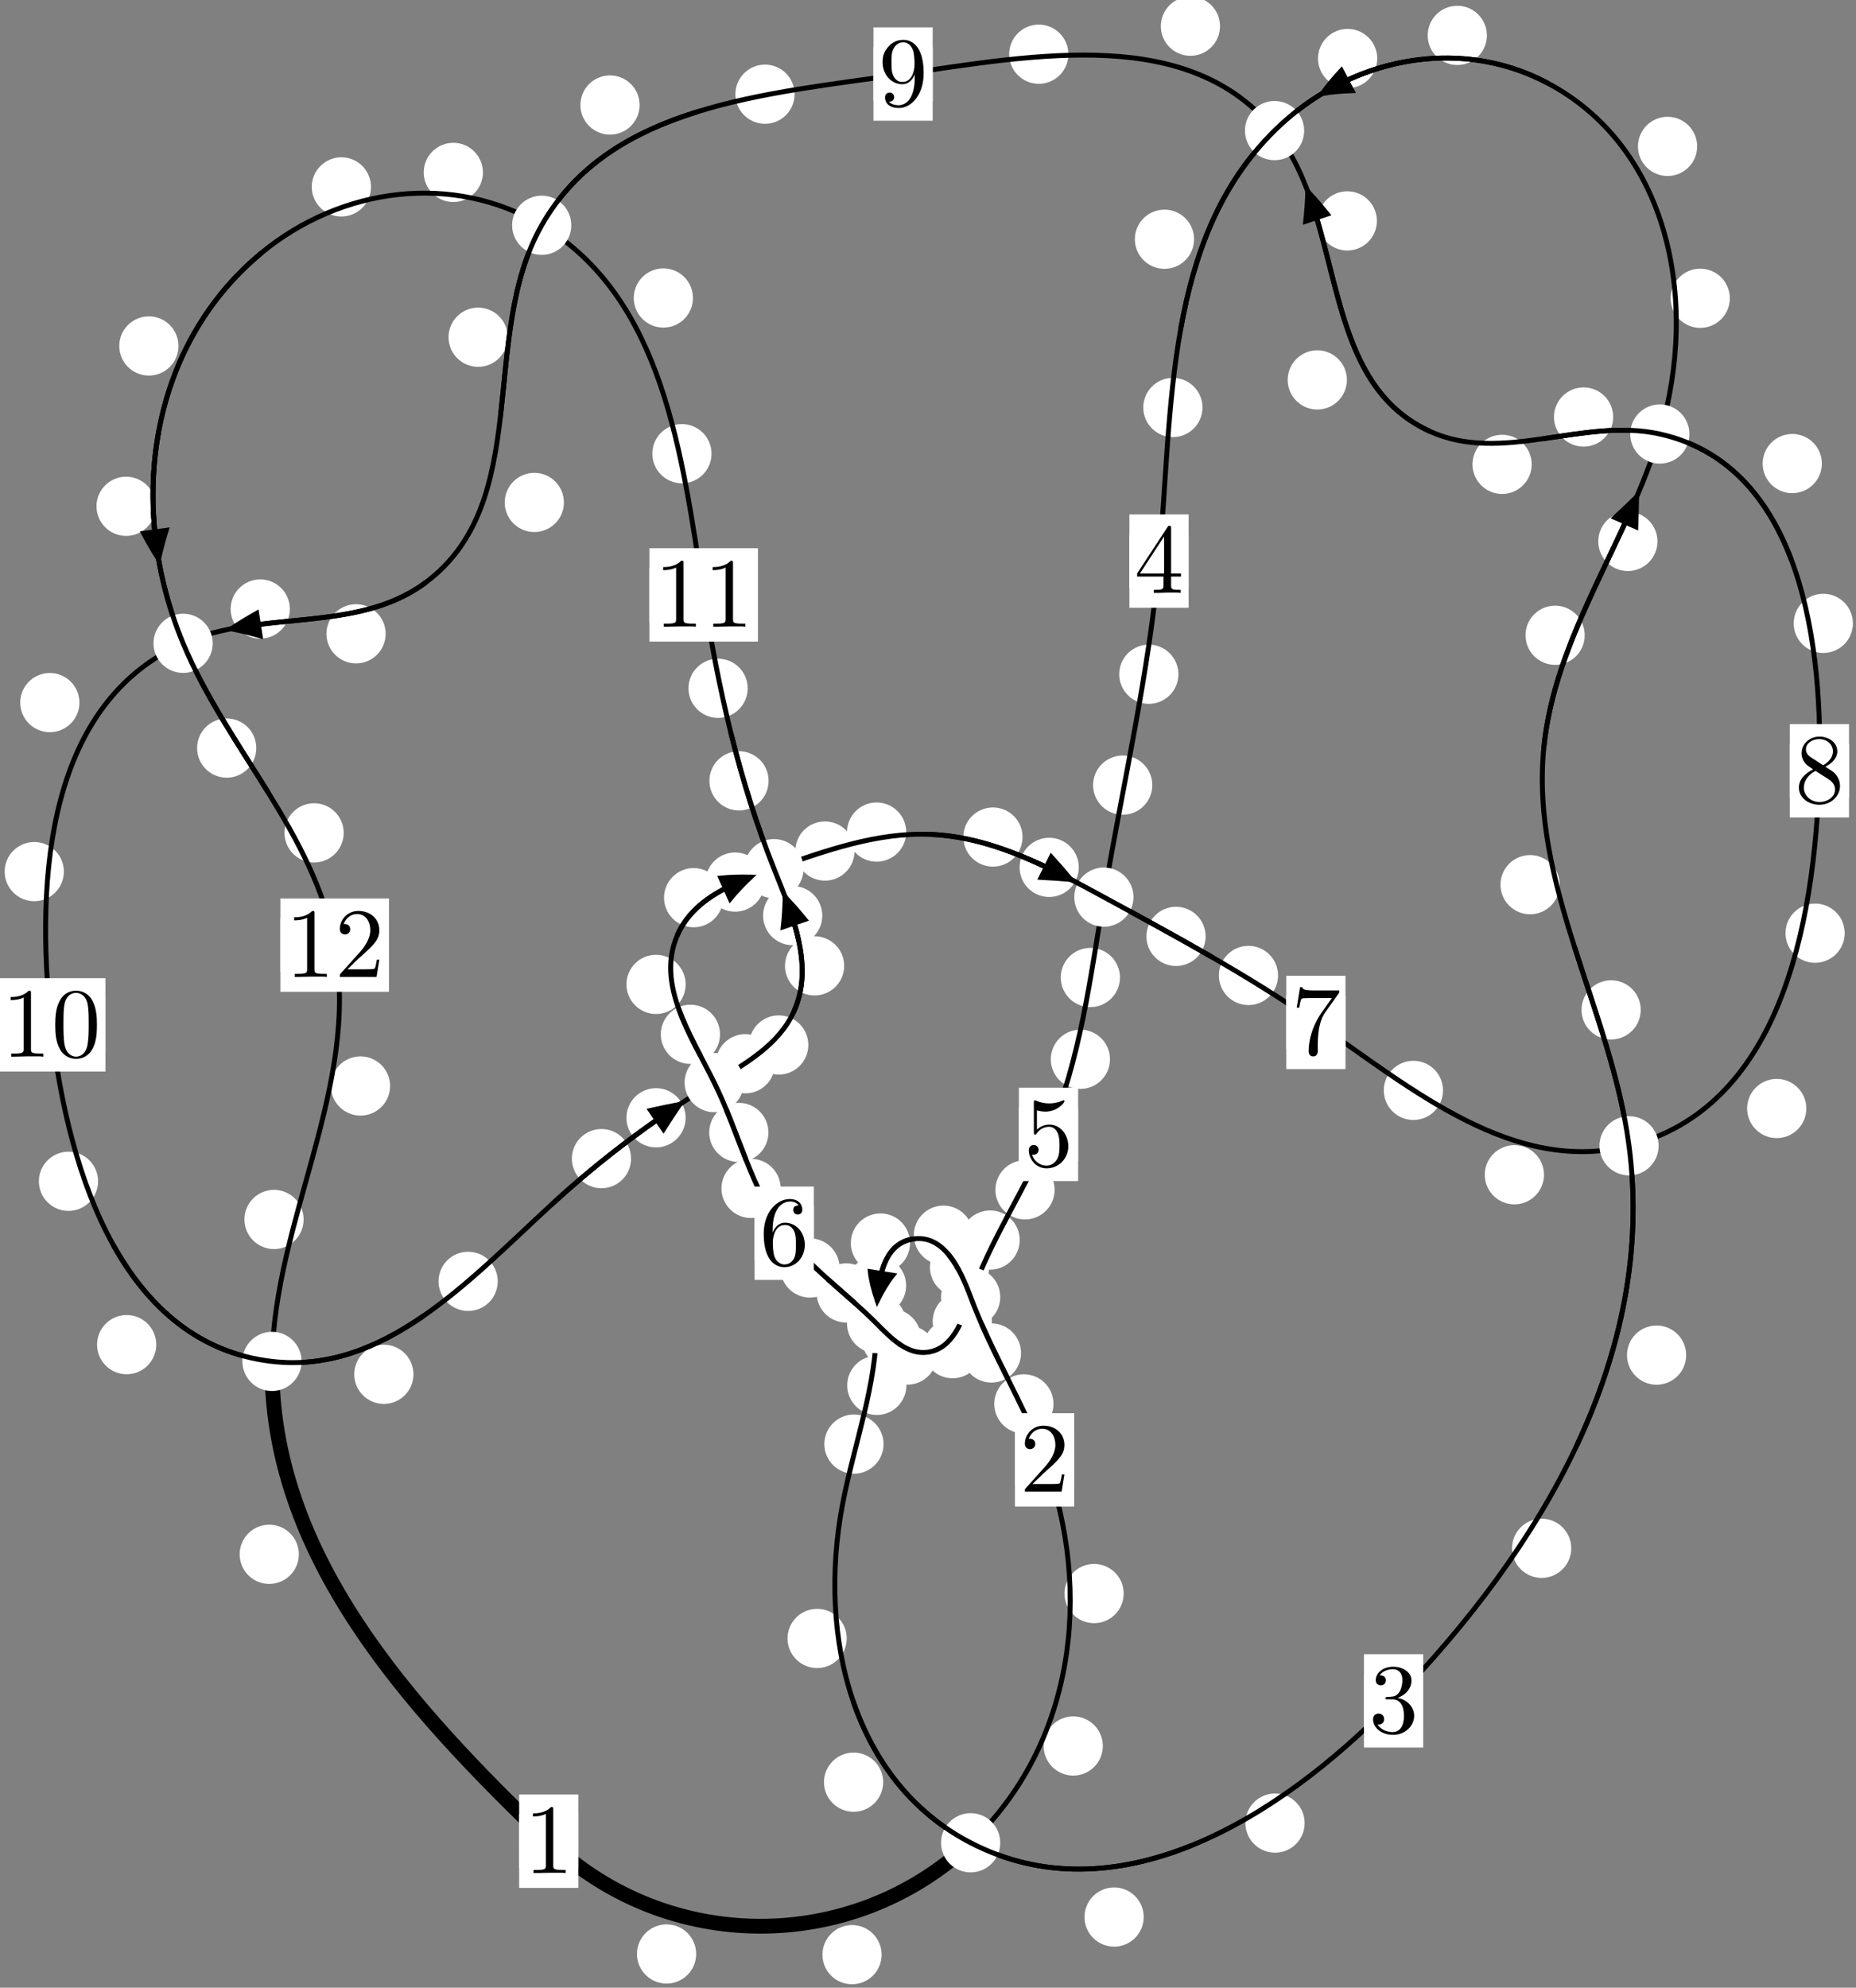 <?xml version="1.0"?>
<!-- Created by MetaPost 1.999 on 2021.07.05:2358 -->
<svg version="1.1" xmlns="http://www.w3.org/2000/svg" xmlns:xlink="http://www.w3.org/1999/xlink" width="187.391" height="200.627" viewBox="0 0 187.391 200.627">
<rect x="0" y="0" width="187.391" height="200.627" fill="#808080" stroke="none"/>
<!-- Original BoundingBox: -98.313187 -14.282333 89.078156 186.344864 -->
  <defs>
    <g transform="scale(0.01,0.01)" id="GLYPHcmr10_48">
      <path style="fill-rule: evenodd;" d="M460 -320C460 -400,455 -480,420 -554C374 -650,292 -666,250 -666C190 -666,117 -640,76 -547C44 -478,39 -400,39 -320C39 -245,43 -155,84 -79C127 2,200 22,249 22C303 22,379 1,423 -94C455 -163,460 -241,460 -320M249 -0C210 -0,151 -25,133 -121C122 -181,122 -273,122 -332C122 -396,122 -462,130 -516C149 -635,224 -644,249 -644C282 -644,348 -626,367 -527C377 -471,377 -395,377 -332C377 -257,377 -189,366 -125C351 -30,294 -0,249 -0"></path>
    </g>
    <g transform="scale(0.01,0.01)" id="GLYPHcmr10_49">
      <path style="fill-rule: evenodd;" d="M294 -640C294 -664,294 -666,271 -666C209 -602,121 -602,89 -602L89 -571C109 -571,168 -571,220 -597L220 -79C220 -43,217 -31,127 -31L95 -31L95 -0L257 -0L130 -3L217 -3L257 -3L297 -3L384 -3L419 -0L419 -31L387 -31C297 -31,294 -42,294 -79"></path>
    </g>
    <g transform="scale(0.01,0.01)" id="GLYPHcmr10_50">
      <path style="fill-rule: evenodd;" d="M127 -77L233 -180C389 -318,449 -372,449 -472C449 -586,359 -666,237 -666C124 -666,50 -574,50 -485C50 -429,100 -429,103 -429C120 -429,155 -441,155 -482C155 -508,137 -534,102 -534C94 -534,92 -534,89 -533C112 -598,166 -635,224 -635C315 -635,358 -554,358 -472C358 -392,308 -313,253 -251L61 -37C50 -26,50 -24,50 -0L421 -0L449 -174L424 -174C419 -144,412 -100,402 -85C395 -77,329 -77,307 -77"></path>
    </g>
    <g transform="scale(0.01,0.01)" id="GLYPHcmr10_51">
      <path style="fill-rule: evenodd;" d="M290 -352C372 -379,430 -449,430 -528C430 -610,342 -666,246 -666C145 -666,69 -606,69 -530C69 -497,91 -478,120 -478C151 -478,171 -500,171 -529C171 -579,124 -579,109 -579C140 -628,206 -641,242 -641C283 -641,338 -619,338 -529C338 -517,336 -459,310 -415C280 -367,246 -364,221 -363C213 -362,189 -360,182 -360C174 -359,167 -358,167 -348C167 -337,174 -337,191 -337L235 -337C317 -337,354 -269,354 -171C354 -35,285 -6,241 -6C198 -6,123 -23,88 -82C123 -77,154 -99,154 -137C154 -173,127 -193,98 -193C74 -193,42 -179,42 -135C42 -44,135 22,244 22C366 22,457 -69,457 -171C457 -253,394 -331,290 -352"></path>
    </g>
    <g transform="scale(0.01,0.01)" id="GLYPHcmr10_52">
      <path style="fill-rule: evenodd;" d="M294 -165L294 -78C294 -42,292 -31,218 -31L197 -31L197 -0L332 -0L238 -3L290 -3L332 -3L374 -3L427 -3L468 -0L468 -31L447 -31C373 -31,371 -42,371 -78L371 -165L471 -165L471 -196L371 -196L371 -651C371 -671,371 -677,355 -677C346 -677,343 -677,335 -665L28 -196L28 -165M300 -196L56 -196L300 -569"></path>
    </g>
    <g transform="scale(0.01,0.01)" id="GLYPHcmr10_53">
      <path style="fill-rule: evenodd;" d="M449 -201C449 -320,367 -420,259 -420C211 -420,168 -404,132 -369L132 -564C152 -558,185 -551,217 -551C340 -551,410 -642,410 -655C410 -661,407 -666,400 -666C399 -666,397 -666,392 -663C372 -654,323 -634,256 -634C216 -634,170 -641,123 -662C115 -665,113 -665,111 -665C101 -665,101 -657,101 -641L101 -345C101 -327,101 -319,115 -319C122 -319,124 -322,128 -328C139 -344,176 -398,257 -398C309 -398,334 -352,342 -334C358 -297,360 -258,360 -208C360 -173,360 -113,336 -71C312 -32,275 -6,229 -6C156 -6,99 -59,82 -118C85 -117,88 -116,99 -116C132 -116,149 -141,149 -165C149 -189,132 -214,99 -214C85 -214,50 -207,50 -161C50 -75,119 22,231 22C347 22,449 -74,449 -201"></path>
    </g>
    <g transform="scale(0.01,0.01)" id="GLYPHcmr10_54">
      <path style="fill-rule: evenodd;" d="M132 -328L132 -352C132 -605,256 -641,307 -641C331 -641,373 -635,395 -601C380 -601,340 -601,340 -556C340 -525,364 -510,386 -510C402 -510,432 -519,432 -558C432 -618,388 -666,305 -666C177 -666,42 -537,42 -316C42 -49,158 22,251 22C362 22,457 -72,457 -204C457 -331,368 -427,257 -427C189 -427,152 -376,132 -328M251 -6C188 -6,158 -66,152 -81C134 -128,134 -208,134 -226C134 -304,166 -404,256 -404C272 -404,318 -404,349 -342C367 -305,367 -254,367 -205C367 -157,367 -107,350 -71C320 -11,274 -6,251 -6"></path>
    </g>
    <g transform="scale(0.01,0.01)" id="GLYPHcmr10_55">
      <path style="fill-rule: evenodd;" d="M476 -609C485 -621,485 -623,485 -644L242 -644C120 -644,118 -657,114 -676L89 -676L56 -470L81 -470C84 -486,93 -549,106 -561C113 -567,191 -567,204 -567L411 -567C400 -551,321 -442,299 -409C209 -274,176 -135,176 -33C176 -23,176 22,222 22C268 22,268 -23,268 -33L268 -84C268 -139,271 -194,279 -248C283 -271,297 -357,341 -419"></path>
    </g>
    <g transform="scale(0.01,0.01)" id="GLYPHcmr10_56">
      <path style="fill-rule: evenodd;" d="M163 -457C117 -487,113 -521,113 -538C113 -599,178 -641,249 -641C322 -641,386 -589,386 -517C386 -460,347 -412,287 -377M309 -362C381 -399,430 -451,430 -517C430 -609,341 -666,250 -666C150 -666,69 -592,69 -499C69 -481,71 -436,113 -389C124 -377,161 -352,186 -335C128 -306,42 -250,42 -151C42 -45,144 22,249 22C362 22,457 -61,457 -168C457 -204,446 -249,408 -291C389 -312,373 -322,309 -362M209 -320L332 -242C360 -223,407 -193,407 -132C407 -58,332 -6,250 -6C164 -6,92 -68,92 -151C92 -209,124 -273,209 -320"></path>
    </g>
    <g transform="scale(0.01,0.01)" id="GLYPHcmr10_57">
      <path style="fill-rule: evenodd;" d="M367 -318L367 -286C367 -52,263 -6,205 -6C188 -6,134 -8,107 -42C151 -42,159 -71,159 -88C159 -119,135 -134,113 -134C97 -134,67 -125,67 -86C67 -19,121 22,206 22C335 22,457 -114,457 -329C457 -598,342 -666,253 -666C198 -666,149 -648,106 -603C65 -558,42 -516,42 -441C42 -316,130 -218,242 -218C303 -218,344 -260,367 -318M243 -241C227 -241,181 -241,150 -304C132 -341,132 -391,132 -440C132 -494,132 -541,153 -578C180 -628,218 -641,253 -641C299 -641,332 -607,349 -562C361 -530,365 -467,365 -421C365 -338,331 -241,243 -241"></path>
    </g>
  </defs>
  <path d="M70.289 197.224C70.289 196.432,69.974 195.671,69.413 195.111C68.853 194.551,68.093 194.236,67.3 194.236C66.507 194.236,65.747 194.551,65.187 195.111C64.626 195.671,64.311 196.432,64.311 197.224C64.311 198.017,64.626 198.777,65.187 199.338C65.747 199.898,66.507 200.213,67.3 200.213C68.093 200.213,68.853 199.898,69.413 199.338C69.974 198.777,70.289 198.017,70.289 197.224Z" style="fill: rgb(100%,100%,100%);stroke: none;"></path>
  <path d="M58.397 185.842C58.397 185.05,58.082 184.29,57.522 183.729C56.961 183.169,56.201 182.854,55.408 182.854C54.616 182.854,53.855 183.169,53.295 183.729C52.734 184.29,52.42 185.05,52.42 185.842C52.42 186.635,52.734 187.395,53.295 187.956C53.855 188.516,54.616 188.831,55.408 188.831C56.201 188.831,56.961 188.516,57.522 187.956C58.082 187.395,58.397 186.635,58.397 185.842Z" style="fill: rgb(100%,100%,100%);stroke: none;"></path>
  <path d="M111.347 176.231C111.347 175.439,111.032 174.679,110.472 174.118C109.911 173.558,109.151 173.243,108.359 173.243C107.566 173.243,106.806 173.558,106.245 174.118C105.685 174.679,105.37 175.439,105.37 176.231C105.37 177.024,105.685 177.784,106.245 178.345C106.806 178.905,107.566 179.22,108.359 179.22C109.151 179.22,109.911 178.905,110.472 178.345C111.032 177.784,111.347 177.024,111.347 176.231Z" style="fill: rgb(100%,100%,100%);stroke: none;"></path>
  <path d="M89.013 197.294C89.013 196.501,88.698 195.741,88.138 195.18C87.577 194.62,86.817 194.305,86.024 194.305C85.232 194.305,84.472 194.62,83.911 195.18C83.351 195.741,83.036 196.501,83.036 197.294C83.036 198.086,83.351 198.846,83.911 199.407C84.472 199.967,85.232 200.282,86.024 200.282C86.817 200.282,87.577 199.967,88.138 199.407C88.698 198.846,89.013 198.086,89.013 197.294Z" style="fill: rgb(100%,100%,100%);stroke: none;"></path>
  <path d="M106.364 141.702C106.364 140.909,106.049 140.149,105.488 139.588C104.928 139.028,104.167 138.713,103.375 138.713C102.582 138.713,101.822 139.028,101.261 139.588C100.701 140.149,100.386 140.909,100.386 141.702C100.386 142.494,100.701 143.254,101.261 143.815C101.822 144.375,102.582 144.69,103.375 144.69C104.167 144.69,104.928 144.375,105.488 143.815C106.049 143.254,106.364 142.494,106.364 141.702Z" style="fill: rgb(100%,100%,100%);stroke: none;"></path>
  <path d="M113.453 160.846C113.453 160.053,113.138 159.293,112.578 158.733C112.017 158.172,111.257 157.857,110.465 157.857C109.672 157.857,108.912 158.172,108.351 158.733C107.791 159.293,107.476 160.053,107.476 160.846C107.476 161.639,107.791 162.399,108.351 162.959C108.912 163.52,109.672 163.835,110.465 163.835C111.257 163.835,112.017 163.52,112.578 162.959C113.138 162.399,113.453 161.639,113.453 160.846Z" style="fill: rgb(100%,100%,100%);stroke: none;"></path>
  <path d="M99.865 127.899C99.865 127.106,99.55 126.346,98.99 125.785C98.429 125.225,97.669 124.91,96.876 124.91C96.084 124.91,95.323 125.225,94.763 125.785C94.202 126.346,93.888 127.106,93.888 127.899C93.888 128.691,94.202 129.451,94.763 130.012C95.323 130.572,96.084 130.887,96.876 130.887C97.669 130.887,98.429 130.572,98.99 130.012C99.55 129.451,99.865 128.691,99.865 127.899Z" style="fill: rgb(100%,100%,100%);stroke: none;"></path>
  <path d="M103.089 136.565C103.089 135.773,102.774 135.012,102.213 134.452C101.653 133.891,100.893 133.577,100.1 133.577C99.307 133.577,98.547 133.891,97.987 134.452C97.426 135.012,97.111 135.773,97.111 136.565C97.111 137.358,97.426 138.118,97.987 138.679C98.547 139.239,99.307 139.554,100.1 139.554C100.893 139.554,101.653 139.239,102.213 138.679C102.774 138.118,103.089 137.358,103.089 136.565Z" style="fill: rgb(100%,100%,100%);stroke: none;"></path>
  <path d="M91.882 125.466C91.882 124.673,91.567 123.913,91.006 123.353C90.446 122.792,89.686 122.477,88.893 122.477C88.1 122.477,87.34 122.792,86.78 123.353C86.219 123.913,85.904 124.673,85.904 125.466C85.904 126.259,86.219 127.019,86.78 127.579C87.34 128.14,88.1 128.455,88.893 128.455C89.686 128.455,90.446 128.14,91.006 127.579C91.567 127.019,91.882 126.259,91.882 125.466Z" style="fill: rgb(100%,100%,100%);stroke: none;"></path>
  <path d="M98.244 124.674C98.244 123.881,97.929 123.121,97.368 122.56C96.808 122,96.048 121.685,95.255 121.685C94.462 121.685,93.702 122,93.142 122.56C92.581 123.121,92.266 123.881,92.266 124.674C92.266 125.466,92.581 126.226,93.142 126.787C93.702 127.347,94.462 127.662,95.255 127.662C96.048 127.662,96.808 127.347,97.368 126.787C97.929 126.226,98.244 125.466,98.244 124.674Z" style="fill: rgb(100%,100%,100%);stroke: none;"></path>
  <path d="M91.516 139.832C91.516 139.039,91.202 138.279,90.641 137.718C90.081 137.158,89.32 136.843,88.528 136.843C87.735 136.843,86.975 137.158,86.414 137.718C85.854 138.279,85.539 139.039,85.539 139.832C85.539 140.624,85.854 141.384,86.414 141.945C86.975 142.505,87.735 142.82,88.528 142.82C89.32 142.82,90.081 142.505,90.641 141.945C91.202 141.384,91.516 140.624,91.516 139.832Z" style="fill: rgb(100%,100%,100%);stroke: none;"></path>
  <path d="M91.487 129.762C91.487 128.969,91.172 128.209,90.611 127.649C90.051 127.088,89.291 126.773,88.498 126.773C87.705 126.773,86.945 127.088,86.385 127.649C85.824 128.209,85.509 128.969,85.509 129.762C85.509 130.555,85.824 131.315,86.385 131.875C86.945 132.436,87.705 132.751,88.498 132.751C89.291 132.751,90.051 132.436,90.611 131.875C91.172 131.315,91.487 130.555,91.487 129.762Z" style="fill: rgb(100%,100%,100%);stroke: none;"></path>
  <path d="M85.489 165.377C85.489 164.584,85.174 163.824,84.614 163.264C84.053 162.703,83.293 162.388,82.5 162.388C81.708 162.388,80.948 162.703,80.387 163.264C79.827 163.824,79.512 164.584,79.512 165.377C79.512 166.17,79.827 166.93,80.387 167.49C80.948 168.051,81.708 168.366,82.5 168.366C83.293 168.366,84.053 168.051,84.614 167.49C85.174 166.93,85.489 166.17,85.489 165.377Z" style="fill: rgb(100%,100%,100%);stroke: none;"></path>
  <path d="M89.208 145.761C89.208 144.968,88.893 144.208,88.333 143.647C87.772 143.087,87.012 142.772,86.219 142.772C85.427 142.772,84.667 143.087,84.106 143.647C83.546 144.208,83.231 144.968,83.231 145.761C83.231 146.553,83.546 147.313,84.106 147.874C84.667 148.434,85.427 148.749,86.219 148.749C87.012 148.749,87.772 148.434,88.333 147.874C88.893 147.313,89.208 146.553,89.208 145.761Z" style="fill: rgb(100%,100%,100%);stroke: none;"></path>
  <path d="M115.474 193.496C115.474 192.703,115.159 191.943,114.599 191.383C114.038 190.822,113.278 190.507,112.485 190.507C111.693 190.507,110.932 190.822,110.372 191.383C109.811 191.943,109.497 192.703,109.497 193.496C109.497 194.289,109.811 195.049,110.372 195.609C110.932 196.17,111.693 196.485,112.485 196.485C113.278 196.485,114.038 196.17,114.599 195.609C115.159 195.049,115.474 194.289,115.474 193.496Z" style="fill: rgb(100%,100%,100%);stroke: none;"></path>
  <path d="M89.17 179.884C89.17 179.091,88.855 178.331,88.295 177.771C87.734 177.21,86.974 176.895,86.181 176.895C85.389 176.895,84.629 177.21,84.068 177.771C83.508 178.331,83.193 179.091,83.193 179.884C83.193 180.677,83.508 181.437,84.068 181.997C84.629 182.558,85.389 182.873,86.181 182.873C86.974 182.873,87.734 182.558,88.295 181.997C88.855 181.437,89.17 180.677,89.17 179.884Z" style="fill: rgb(100%,100%,100%);stroke: none;"></path>
  <path d="M158.64 156.277C158.64 155.484,158.325 154.724,157.764 154.163C157.204 153.603,156.444 153.288,155.651 153.288C154.858 153.288,154.098 153.603,153.538 154.163C152.977 154.724,152.662 155.484,152.662 156.277C152.662 157.07,152.977 157.83,153.538 158.39C154.098 158.951,154.858 159.266,155.651 159.266C156.444 159.266,157.204 158.951,157.764 158.39C158.325 157.83,158.64 157.07,158.64 156.277Z" style="fill: rgb(100%,100%,100%);stroke: none;"></path>
  <path d="M131.722 184.014C131.722 183.221,131.407 182.461,130.846 181.901C130.286 181.34,129.526 181.025,128.733 181.025C127.94 181.025,127.18 181.34,126.62 181.901C126.059 182.461,125.744 183.221,125.744 184.014C125.744 184.807,126.059 185.567,126.62 186.127C127.18 186.688,127.94 187.003,128.733 187.003C129.526 187.003,130.286 186.688,130.846 186.127C131.407 185.567,131.722 184.807,131.722 184.014Z" style="fill: rgb(100%,100%,100%);stroke: none;"></path>
  <path d="M165.656 101.932C165.656 101.139,165.342 100.379,164.781 99.818C164.221 99.258,163.46 98.943,162.668 98.943C161.875 98.943,161.115 99.258,160.554 99.818C159.994 100.379,159.679 101.139,159.679 101.932C159.679 102.724,159.994 103.484,160.554 104.045C161.115 104.605,161.875 104.92,162.668 104.92C163.46 104.92,164.221 104.605,164.781 104.045C165.342 103.484,165.656 102.724,165.656 101.932Z" style="fill: rgb(100%,100%,100%);stroke: none;"></path>
  <path d="M170.245 136.779C170.245 135.986,169.93 135.226,169.37 134.666C168.809 134.105,168.049 133.79,167.256 133.79C166.464 133.79,165.704 134.105,165.143 134.666C164.583 135.226,164.268 135.986,164.268 136.779C164.268 137.572,164.583 138.332,165.143 138.892C165.704 139.453,166.464 139.768,167.256 139.768C168.049 139.768,168.809 139.453,169.37 138.892C169.93 138.332,170.245 137.572,170.245 136.779Z" style="fill: rgb(100%,100%,100%);stroke: none;"></path>
  <path d="M160 64.12C160 63.328,159.685 62.568,159.125 62.007C158.564 61.447,157.804 61.132,157.011 61.132C156.219 61.132,155.459 61.447,154.898 62.007C154.338 62.568,154.023 63.328,154.023 64.12C154.023 64.913,154.338 65.673,154.898 66.234C155.459 66.794,156.219 67.109,157.011 67.109C157.804 67.109,158.564 66.794,159.125 66.234C159.685 65.673,160 64.913,160 64.12Z" style="fill: rgb(100%,100%,100%);stroke: none;"></path>
  <path d="M157.473 89.295C157.473 88.502,157.158 87.742,156.598 87.181C156.037 86.621,155.277 86.306,154.484 86.306C153.692 86.306,152.932 86.621,152.371 87.181C151.811 87.742,151.496 88.502,151.496 89.295C151.496 90.087,151.811 90.847,152.371 91.408C152.932 91.968,153.692 92.283,154.484 92.283C155.277 92.283,156.037 91.968,156.598 91.408C157.158 90.847,157.473 90.087,157.473 89.295Z" style="fill: rgb(100%,100%,100%);stroke: none;"></path>
  <path d="M174.653 30.107C174.653 29.315,174.338 28.554,173.778 27.994C173.217 27.433,172.457 27.119,171.664 27.119C170.872 27.119,170.112 27.433,169.551 27.994C168.991 28.554,168.676 29.315,168.676 30.107C168.676 30.9,168.991 31.66,169.551 32.221C170.112 32.781,170.872 33.096,171.664 33.096C172.457 33.096,173.217 32.781,173.778 32.221C174.338 31.66,174.653 30.9,174.653 30.107Z" style="fill: rgb(100%,100%,100%);stroke: none;"></path>
  <path d="M167.345 54.648C167.345 53.855,167.03 53.095,166.47 52.534C165.909 51.974,165.149 51.659,164.357 51.659C163.564 51.659,162.804 51.974,162.243 52.534C161.683 53.095,161.368 53.855,161.368 54.648C161.368 55.44,161.683 56.201,162.243 56.761C162.804 57.322,163.564 57.637,164.357 57.637C165.149 57.637,165.909 57.322,166.47 56.761C167.03 56.201,167.345 55.44,167.345 54.648Z" style="fill: rgb(100%,100%,100%);stroke: none;"></path>
  <path d="M150.124 3.572C150.124 2.779,149.809 2.019,149.248 1.459C148.688 0.898,147.928 0.583,147.135 0.583C146.342 0.583,145.582 0.898,145.022 1.459C144.461 2.019,144.146 2.779,144.146 3.572C144.146 4.365,144.461 5.125,145.022 5.685C145.582 6.246,146.342 6.561,147.135 6.561C147.928 6.561,148.688 6.246,149.248 5.685C149.809 5.125,150.124 4.365,150.124 3.572Z" style="fill: rgb(100%,100%,100%);stroke: none;"></path>
  <path d="M171.354 14.777C171.354 13.984,171.039 13.224,170.478 12.663C169.918 12.103,169.158 11.788,168.365 11.788C167.572 11.788,166.812 12.103,166.252 12.663C165.691 13.224,165.376 13.984,165.376 14.777C165.376 15.569,165.691 16.329,166.252 16.89C166.812 17.45,167.572 17.765,168.365 17.765C169.158 17.765,169.918 17.45,170.478 16.89C171.039 16.329,171.354 15.569,171.354 14.777Z" style="fill: rgb(100%,100%,100%);stroke: none;"></path>
  <path d="M120.559 24.147C120.559 23.354,120.244 22.594,119.683 22.033C119.123 21.473,118.363 21.158,117.57 21.158C116.777 21.158,116.017 21.473,115.457 22.033C114.896 22.594,114.581 23.354,114.581 24.147C114.581 24.939,114.896 25.699,115.457 26.26C116.017 26.82,116.777 27.135,117.57 27.135C118.363 27.135,119.123 26.82,119.683 26.26C120.244 25.699,120.559 24.939,120.559 24.147Z" style="fill: rgb(100%,100%,100%);stroke: none;"></path>
  <path d="M139.051 5.906C139.051 5.113,138.736 4.353,138.176 3.793C137.615 3.232,136.855 2.917,136.063 2.917C135.27 2.917,134.51 3.232,133.949 3.793C133.389 4.353,133.074 5.113,133.074 5.906C133.074 6.699,133.389 7.459,133.949 8.019C134.51 8.58,135.27 8.895,136.063 8.895C136.855 8.895,137.615 8.58,138.176 8.019C138.736 7.459,139.051 6.699,139.051 5.906Z" style="fill: rgb(100%,100%,100%);stroke: none;"></path>
  <path d="M118.979 68.054C118.979 67.262,118.664 66.501,118.104 65.941C117.543 65.38,116.783 65.066,115.991 65.066C115.198 65.066,114.438 65.38,113.877 65.941C113.317 66.501,113.002 67.262,113.002 68.054C113.002 68.847,113.317 69.607,113.877 70.168C114.438 70.728,115.198 71.043,115.991 71.043C116.783 71.043,117.543 70.728,118.104 70.168C118.664 69.607,118.979 68.847,118.979 68.054Z" style="fill: rgb(100%,100%,100%);stroke: none;"></path>
  <path d="M121.409 41.132C121.409 40.339,121.094 39.579,120.533 39.018C119.973 38.458,119.213 38.143,118.42 38.143C117.627 38.143,116.867 38.458,116.307 39.018C115.746 39.579,115.431 40.339,115.431 41.132C115.431 41.924,115.746 42.685,116.307 43.245C116.867 43.806,117.627 44.12,118.42 44.12C119.213 44.12,119.973 43.806,120.533 43.245C121.094 42.685,121.409 41.924,121.409 41.132Z" style="fill: rgb(100%,100%,100%);stroke: none;"></path>
  <path d="M113.077 98.664C113.077 97.871,112.762 97.111,112.202 96.551C111.641 95.99,110.881 95.675,110.088 95.675C109.296 95.675,108.535 95.99,107.975 96.551C107.414 97.111,107.1 97.871,107.1 98.664C107.1 99.457,107.414 100.217,107.975 100.777C108.535 101.338,109.296 101.653,110.088 101.653C110.881 101.653,111.641 101.338,112.202 100.777C112.762 100.217,113.077 99.457,113.077 98.664Z" style="fill: rgb(100%,100%,100%);stroke: none;"></path>
  <path d="M116.341 79.247C116.341 78.454,116.026 77.694,115.466 77.134C114.905 76.573,114.145 76.258,113.352 76.258C112.56 76.258,111.8 76.573,111.239 77.134C110.679 77.694,110.364 78.454,110.364 79.247C110.364 80.04,110.679 80.8,111.239 81.36C111.8 81.921,112.56 82.236,113.352 82.236C114.145 82.236,114.905 81.921,115.466 81.36C116.026 80.8,116.341 80.04,116.341 79.247Z" style="fill: rgb(100%,100%,100%);stroke: none;"></path>
  <path d="M106.478 120.097C106.478 119.304,106.163 118.544,105.603 117.983C105.043 117.423,104.282 117.108,103.49 117.108C102.697 117.108,101.937 117.423,101.376 117.983C100.816 118.544,100.501 119.304,100.501 120.097C100.501 120.889,100.816 121.65,101.376 122.21C101.937 122.77,102.697 123.085,103.49 123.085C104.282 123.085,105.043 122.77,105.603 122.21C106.163 121.65,106.478 120.889,106.478 120.097Z" style="fill: rgb(100%,100%,100%);stroke: none;"></path>
  <path d="M112.069 106.918C112.069 106.125,111.755 105.365,111.194 104.805C110.634 104.244,109.873 103.929,109.081 103.929C108.288 103.929,107.528 104.244,106.967 104.805C106.407 105.365,106.092 106.125,106.092 106.918C106.092 107.711,106.407 108.471,106.967 109.031C107.528 109.592,108.288 109.907,109.081 109.907C109.873 109.907,110.634 109.592,111.194 109.031C111.755 108.471,112.069 107.711,112.069 106.918Z" style="fill: rgb(100%,100%,100%);stroke: none;"></path>
  <path d="M100.147 133.383C100.147 132.59,99.832 131.83,99.272 131.269C98.711 130.709,97.951 130.394,97.158 130.394C96.366 130.394,95.605 130.709,95.045 131.269C94.484 131.83,94.17 132.59,94.17 133.383C94.17 134.175,94.484 134.935,95.045 135.496C95.605 136.056,96.366 136.371,97.158 136.371C97.951 136.371,98.711 136.056,99.272 135.496C99.832 134.935,100.147 134.175,100.147 133.383Z" style="fill: rgb(100%,100%,100%);stroke: none;"></path>
  <path d="M102.956 125.164C102.956 124.372,102.641 123.611,102.08 123.051C101.52 122.49,100.76 122.176,99.967 122.176C99.174 122.176,98.414 122.49,97.854 123.051C97.293 123.611,96.978 124.372,96.978 125.164C96.978 125.957,97.293 126.717,97.854 127.278C98.414 127.838,99.174 128.153,99.967 128.153C100.76 128.153,101.52 127.838,102.08 127.278C102.641 126.717,102.956 125.957,102.956 125.164Z" style="fill: rgb(100%,100%,100%);stroke: none;"></path>
  <path d="M94.603 136.775C94.603 135.982,94.288 135.222,93.727 134.661C93.167 134.101,92.407 133.786,91.614 133.786C90.821 133.786,90.061 134.101,89.501 134.661C88.94 135.222,88.625 135.982,88.625 136.775C88.625 137.567,88.94 138.327,89.501 138.888C90.061 139.448,90.821 139.763,91.614 139.763C92.407 139.763,93.167 139.448,93.727 138.888C94.288 138.327,94.603 137.567,94.603 136.775Z" style="fill: rgb(100%,100%,100%);stroke: none;"></path>
  <path d="M99.167 136.128C99.167 135.335,98.852 134.575,98.292 134.015C97.731 133.454,96.971 133.139,96.178 133.139C95.386 133.139,94.625 133.454,94.065 134.015C93.505 134.575,93.19 135.335,93.19 136.128C93.19 136.921,93.505 137.681,94.065 138.241C94.625 138.802,95.386 139.117,96.178 139.117C96.971 139.117,97.731 138.802,98.292 138.241C98.852 137.681,99.167 136.921,99.167 136.128Z" style="fill: rgb(100%,100%,100%);stroke: none;"></path>
  <path d="M88.429 130.502C88.429 129.709,88.114 128.949,87.553 128.388C86.993 127.828,86.233 127.513,85.44 127.513C84.647 127.513,83.887 127.828,83.327 128.388C82.766 128.949,82.451 129.709,82.451 130.502C82.451 131.294,82.766 132.054,83.327 132.615C83.887 133.175,84.647 133.49,85.44 133.49C86.233 133.49,86.993 133.175,87.553 132.615C88.114 132.054,88.429 131.294,88.429 130.502Z" style="fill: rgb(100%,100%,100%);stroke: none;"></path>
  <path d="M92.986 135.1C92.986 134.308,92.671 133.547,92.111 132.987C91.55 132.426,90.79 132.111,89.998 132.111C89.205 132.111,88.445 132.426,87.884 132.987C87.324 133.547,87.009 134.308,87.009 135.1C87.009 135.893,87.324 136.653,87.884 137.214C88.445 137.774,89.205 138.089,89.998 138.089C90.79 138.089,91.55 137.774,92.111 137.214C92.671 136.653,92.986 135.893,92.986 135.1Z" style="fill: rgb(100%,100%,100%);stroke: none;"></path>
  <path d="M78.819 119.955C78.819 119.162,78.504 118.402,77.943 117.841C77.383 117.281,76.622 116.966,75.83 116.966C75.037 116.966,74.277 117.281,73.716 117.841C73.156 118.402,72.841 119.162,72.841 119.955C72.841 120.747,73.156 121.508,73.716 122.068C74.277 122.629,75.037 122.943,75.83 122.943C76.622 122.943,77.383 122.629,77.943 122.068C78.504 121.508,78.819 120.747,78.819 119.955Z" style="fill: rgb(100%,100%,100%);stroke: none;"></path>
  <path d="M84.768 127.984C84.768 127.191,84.453 126.431,83.892 125.87C83.332 125.31,82.572 124.995,81.779 124.995C80.986 124.995,80.226 125.31,79.666 125.87C79.105 126.431,78.79 127.191,78.79 127.984C78.79 128.776,79.105 129.537,79.666 130.097C80.226 130.657,80.986 130.972,81.779 130.972C82.572 130.972,83.332 130.657,83.892 130.097C84.453 129.537,84.768 128.776,84.768 127.984Z" style="fill: rgb(100%,100%,100%);stroke: none;"></path>
  <path d="M72.696 104.399C72.696 103.606,72.381 102.846,71.82 102.285C71.26 101.725,70.5 101.41,69.707 101.41C68.914 101.41,68.154 101.725,67.594 102.285C67.033 102.846,66.718 103.606,66.718 104.399C66.718 105.191,67.033 105.952,67.594 106.512C68.154 107.073,68.914 107.387,69.707 107.387C70.5 107.387,71.26 107.073,71.82 106.512C72.381 105.952,72.696 105.191,72.696 104.399Z" style="fill: rgb(100%,100%,100%);stroke: none;"></path>
  <path d="M77.582 114.301C77.582 113.509,77.268 112.748,76.707 112.188C76.147 111.627,75.386 111.313,74.594 111.313C73.801 111.313,73.041 111.627,72.48 112.188C71.92 112.748,71.605 113.509,71.605 114.301C71.605 115.094,71.92 115.854,72.48 116.415C73.041 116.975,73.801 117.29,74.594 117.29C75.386 117.29,76.147 116.975,76.707 116.415C77.268 115.854,77.582 115.094,77.582 114.301Z" style="fill: rgb(100%,100%,100%);stroke: none;"></path>
  <path d="M73.023 90.605C73.023 89.813,72.708 89.053,72.147 88.492C71.587 87.932,70.827 87.617,70.034 87.617C69.241 87.617,68.481 87.932,67.921 88.492C67.36 89.053,67.045 89.813,67.045 90.605C67.045 91.398,67.36 92.158,67.921 92.719C68.481 93.279,69.241 93.594,70.034 93.594C70.827 93.594,71.587 93.279,72.147 92.719C72.708 92.158,73.023 91.398,73.023 90.605Z" style="fill: rgb(100%,100%,100%);stroke: none;"></path>
  <path d="M69.226 99.36C69.226 98.567,68.911 97.807,68.35 97.247C67.79 96.686,67.029 96.371,66.237 96.371C65.444 96.371,64.684 96.686,64.123 97.247C63.563 97.807,63.248 98.567,63.248 99.36C63.248 100.153,63.563 100.913,64.123 101.473C64.684 102.034,65.444 102.349,66.237 102.349C67.029 102.349,67.79 102.034,68.35 101.473C68.911 100.913,69.226 100.153,69.226 99.36Z" style="fill: rgb(100%,100%,100%);stroke: none;"></path>
  <path d="M86.279 85.9C86.279 85.108,85.964 84.347,85.404 83.787C84.843 83.226,84.083 82.912,83.291 82.912C82.498 82.912,81.738 83.226,81.177 83.787C80.617 84.347,80.302 85.108,80.302 85.9C80.302 86.693,80.617 87.453,81.177 88.014C81.738 88.574,82.498 88.889,83.291 88.889C84.083 88.889,84.843 88.574,85.404 88.014C85.964 87.453,86.279 86.693,86.279 85.9Z" style="fill: rgb(100%,100%,100%);stroke: none;"></path>
  <path d="M77.206 89.034C77.206 88.241,76.891 87.481,76.331 86.921C75.77 86.36,75.01 86.045,74.218 86.045C73.425 86.045,72.665 86.36,72.104 86.921C71.544 87.481,71.229 88.241,71.229 89.034C71.229 89.827,71.544 90.587,72.104 91.147C72.665 91.708,73.425 92.023,74.218 92.023C75.01 92.023,75.77 91.708,76.331 91.147C76.891 90.587,77.206 89.827,77.206 89.034Z" style="fill: rgb(100%,100%,100%);stroke: none;"></path>
  <path d="M103.241 84.487C103.241 83.695,102.926 82.935,102.366 82.374C101.805 81.814,101.045 81.499,100.252 81.499C99.46 81.499,98.699 81.814,98.139 82.374C97.578 82.935,97.264 83.695,97.264 84.487C97.264 85.28,97.578 86.04,98.139 86.601C98.699 87.161,99.46 87.476,100.252 87.476C101.045 87.476,101.805 87.161,102.366 86.601C102.926 86.04,103.241 85.28,103.241 84.487Z" style="fill: rgb(100%,100%,100%);stroke: none;"></path>
  <path d="M91.496 83.986C91.496 83.193,91.181 82.433,90.621 81.872C90.06 81.312,89.3 80.997,88.507 80.997C87.715 80.997,86.954 81.312,86.394 81.872C85.834 82.433,85.519 83.193,85.519 83.986C85.519 84.778,85.834 85.538,86.394 86.099C86.954 86.659,87.715 86.974,88.507 86.974C89.3 86.974,90.06 86.659,90.621 86.099C91.181 85.538,91.496 84.778,91.496 83.986Z" style="fill: rgb(100%,100%,100%);stroke: none;"></path>
  <path d="M121.726 94.514C121.726 93.722,121.411 92.962,120.851 92.401C120.29 91.841,119.53 91.526,118.738 91.526C117.945 91.526,117.185 91.841,116.624 92.401C116.064 92.962,115.749 93.722,115.749 94.514C115.749 95.307,116.064 96.067,116.624 96.628C117.185 97.188,117.945 97.503,118.738 97.503C119.53 97.503,120.29 97.188,120.851 96.628C121.411 96.067,121.726 95.307,121.726 94.514Z" style="fill: rgb(100%,100%,100%);stroke: none;"></path>
  <path d="M108.92 87.548C108.92 86.755,108.605 85.995,108.045 85.435C107.484 84.874,106.724 84.559,105.932 84.559C105.139 84.559,104.379 84.874,103.818 85.435C103.258 85.995,102.943 86.755,102.943 87.548C102.943 88.341,103.258 89.101,103.818 89.661C104.379 90.222,105.139 90.537,105.932 90.537C106.724 90.537,107.484 90.222,108.045 89.661C108.605 89.101,108.92 88.341,108.92 87.548Z" style="fill: rgb(100%,100%,100%);stroke: none;"></path>
  <path d="M145.692 110.058C145.692 109.266,145.377 108.505,144.817 107.945C144.256 107.384,143.496 107.07,142.703 107.07C141.911 107.07,141.15 107.384,140.59 107.945C140.029 108.505,139.714 109.266,139.714 110.058C139.714 110.851,140.029 111.611,140.59 112.172C141.15 112.732,141.911 113.047,142.703 113.047C143.496 113.047,144.256 112.732,144.817 112.172C145.377 111.611,145.692 110.851,145.692 110.058Z" style="fill: rgb(100%,100%,100%);stroke: none;"></path>
  <path d="M129.039 98.457C129.039 97.665,128.724 96.904,128.164 96.344C127.603 95.783,126.843 95.469,126.05 95.469C125.258 95.469,124.498 95.783,123.937 96.344C123.377 96.904,123.062 97.665,123.062 98.457C123.062 99.25,123.377 100.01,123.937 100.571C124.498 101.131,125.258 101.446,126.05 101.446C126.843 101.446,127.603 101.131,128.164 100.571C128.724 100.01,129.039 99.25,129.039 98.457Z" style="fill: rgb(100%,100%,100%);stroke: none;"></path>
  <path d="M182.376 111.887C182.376 111.094,182.061 110.334,181.5 109.774C180.94 109.213,180.18 108.898,179.387 108.898C178.594 108.898,177.834 109.213,177.274 109.774C176.713 110.334,176.398 111.094,176.398 111.887C176.398 112.68,176.713 113.44,177.274 114C177.834 114.561,178.594 114.876,179.387 114.876C180.18 114.876,180.94 114.561,181.5 114C182.061 113.44,182.376 112.68,182.376 111.887Z" style="fill: rgb(100%,100%,100%);stroke: none;"></path>
  <path d="M155.888 118.574C155.888 117.781,155.573 117.021,155.012 116.46C154.452 115.9,153.692 115.585,152.899 115.585C152.106 115.585,151.346 115.9,150.786 116.46C150.225 117.021,149.91 117.781,149.91 118.574C149.91 119.366,150.225 120.127,150.786 120.687C151.346 121.248,152.106 121.563,152.899 121.563C153.692 121.563,154.452 121.248,155.012 120.687C155.573 120.127,155.888 119.366,155.888 118.574Z" style="fill: rgb(100%,100%,100%);stroke: none;"></path>
  <path d="M187.078 62.921C187.078 62.128,186.763 61.368,186.203 60.807C185.642 60.247,184.882 59.932,184.089 59.932C183.297 59.932,182.537 60.247,181.976 60.807C181.416 61.368,181.101 62.128,181.101 62.921C181.101 63.713,181.416 64.473,181.976 65.034C182.537 65.594,183.297 65.909,184.089 65.909C184.882 65.909,185.642 65.594,186.203 65.034C186.763 64.473,187.078 63.713,187.078 62.921Z" style="fill: rgb(100%,100%,100%);stroke: none;"></path>
  <path d="M186.25 94.191C186.25 93.399,185.935 92.639,185.375 92.078C184.814 91.518,184.054 91.203,183.262 91.203C182.469 91.203,181.709 91.518,181.148 92.078C180.588 92.639,180.273 93.399,180.273 94.191C180.273 94.984,180.588 95.744,181.148 96.305C181.709 96.865,182.469 97.18,183.262 97.18C184.054 97.18,184.814 96.865,185.375 96.305C185.935 95.744,186.25 94.984,186.25 94.191Z" style="fill: rgb(100%,100%,100%);stroke: none;"></path>
  <path d="M162.875 42.091C162.875 41.298,162.56 40.538,161.999 39.978C161.439 39.417,160.679 39.102,159.886 39.102C159.093 39.102,158.333 39.417,157.773 39.978C157.212 40.538,156.897 41.298,156.897 42.091C156.897 42.884,157.212 43.644,157.773 44.204C158.333 44.765,159.093 45.08,159.886 45.08C160.679 45.08,161.439 44.765,161.999 44.204C162.56 43.644,162.875 42.884,162.875 42.091Z" style="fill: rgb(100%,100%,100%);stroke: none;"></path>
  <path d="M183.944 46.789C183.944 45.997,183.629 45.237,183.069 44.676C182.508 44.116,181.748 43.801,180.956 43.801C180.163 43.801,179.403 44.116,178.842 44.676C178.282 45.237,177.967 45.997,177.967 46.789C177.967 47.582,178.282 48.342,178.842 48.903C179.403 49.463,180.163 49.778,180.956 49.778C181.748 49.778,182.508 49.463,183.069 48.903C183.629 48.342,183.944 47.582,183.944 46.789Z" style="fill: rgb(100%,100%,100%);stroke: none;"></path>
  <path d="M135.989 38.346C135.989 37.553,135.674 36.793,135.114 36.232C134.553 35.672,133.793 35.357,133 35.357C132.208 35.357,131.447 35.672,130.887 36.232C130.326 36.793,130.012 37.553,130.012 38.346C130.012 39.138,130.326 39.899,130.887 40.459C131.447 41.02,132.208 41.335,133 41.335C133.793 41.335,134.553 41.02,135.114 40.459C135.674 39.899,135.989 39.138,135.989 38.346Z" style="fill: rgb(100%,100%,100%);stroke: none;"></path>
  <path d="M154.648 46.87C154.648 46.077,154.333 45.317,153.773 44.757C153.212 44.196,152.452 43.881,151.659 43.881C150.867 43.881,150.107 44.196,149.546 44.757C148.986 45.317,148.671 46.077,148.671 46.87C148.671 47.663,148.986 48.423,149.546 48.983C150.107 49.544,150.867 49.859,151.659 49.859C152.452 49.859,153.212 49.544,153.773 48.983C154.333 48.423,154.648 47.663,154.648 46.87Z" style="fill: rgb(100%,100%,100%);stroke: none;"></path>
  <path d="M123.18 2.644C123.18 1.851,122.865 1.091,122.305 0.531C121.745 -0.03,120.984 -0.345,120.192 -0.345C119.399 -0.345,118.639 -0.03,118.078 0.531C117.518 1.091,117.203 1.851,117.203 2.644C117.203 3.437,117.518 4.197,118.078 4.757C118.639 5.318,119.399 5.633,120.192 5.633C120.984 5.633,121.745 5.318,122.305 4.757C122.865 4.197,123.18 3.437,123.18 2.644Z" style="fill: rgb(100%,100%,100%);stroke: none;"></path>
  <path d="M139.019 22.296C139.019 21.503,138.704 20.743,138.144 20.183C137.583 19.622,136.823 19.307,136.03 19.307C135.238 19.307,134.478 19.622,133.917 20.183C133.357 20.743,133.042 21.503,133.042 22.296C133.042 23.089,133.357 23.849,133.917 24.409C134.478 24.97,135.238 25.285,136.03 25.285C136.823 25.285,137.583 24.97,138.144 24.409C138.704 23.849,139.019 23.089,139.019 22.296Z" style="fill: rgb(100%,100%,100%);stroke: none;"></path>
  <path d="M80.227 9.509C80.227 8.716,79.912 7.956,79.351 7.395C78.791 6.835,78.031 6.52,77.238 6.52C76.445 6.52,75.685 6.835,75.125 7.395C74.564 7.956,74.249 8.716,74.249 9.509C74.249 10.301,74.564 11.062,75.125 11.622C75.685 12.183,76.445 12.497,77.238 12.497C78.031 12.497,78.791 12.183,79.351 11.622C79.912 11.062,80.227 10.301,80.227 9.509Z" style="fill: rgb(100%,100%,100%);stroke: none;"></path>
  <path d="M107.87 5.471C107.87 4.679,107.555 3.919,106.994 3.358C106.434 2.798,105.674 2.483,104.881 2.483C104.088 2.483,103.328 2.798,102.768 3.358C102.207 3.919,101.892 4.679,101.892 5.471C101.892 6.264,102.207 7.024,102.768 7.585C103.328 8.145,104.088 8.46,104.881 8.46C105.674 8.46,106.434 8.145,106.994 7.585C107.555 7.024,107.87 6.264,107.87 5.471Z" style="fill: rgb(100%,100%,100%);stroke: none;"></path>
  <path d="M51.263 34.038C51.263 33.245,50.948 32.485,50.388 31.925C49.828 31.364,49.067 31.049,48.275 31.049C47.482 31.049,46.722 31.364,46.161 31.925C45.601 32.485,45.286 33.245,45.286 34.038C45.286 34.831,45.601 35.591,46.161 36.151C46.722 36.712,47.482 37.027,48.275 37.027C49.067 37.027,49.828 36.712,50.388 36.151C50.948 35.591,51.263 34.831,51.263 34.038Z" style="fill: rgb(100%,100%,100%);stroke: none;"></path>
  <path d="M64.578 10.599C64.578 9.806,64.263 9.046,63.703 8.486C63.142 7.925,62.382 7.61,61.589 7.61C60.797 7.61,60.036 7.925,59.476 8.486C58.915 9.046,58.6 9.806,58.6 10.599C58.6 11.392,58.915 12.152,59.476 12.712C60.036 13.273,60.797 13.588,61.589 13.588C62.382 13.588,63.142 13.273,63.703 12.712C64.263 12.152,64.578 11.392,64.578 10.599Z" style="fill: rgb(100%,100%,100%);stroke: none;"></path>
  <path d="M38.937 63.973C38.937 63.18,38.622 62.42,38.062 61.86C37.501 61.299,36.741 60.984,35.949 60.984C35.156 60.984,34.396 61.299,33.835 61.86C33.275 62.42,32.96 63.18,32.96 63.973C32.96 64.766,33.275 65.526,33.835 66.086C34.396 66.647,35.156 66.962,35.949 66.962C36.741 66.962,37.501 66.647,38.062 66.086C38.622 65.526,38.937 64.766,38.937 63.973Z" style="fill: rgb(100%,100%,100%);stroke: none;"></path>
  <path d="M56.936 50.714C56.936 49.922,56.621 49.161,56.061 48.601C55.5 48.04,54.74 47.725,53.947 47.725C53.155 47.725,52.395 48.04,51.834 48.601C51.274 49.161,50.959 49.922,50.959 50.714C50.959 51.507,51.274 52.267,51.834 52.828C52.395 53.388,53.155 53.703,53.947 53.703C54.74 53.703,55.5 53.388,56.061 52.828C56.621 52.267,56.936 51.507,56.936 50.714Z" style="fill: rgb(100%,100%,100%);stroke: none;"></path>
  <path d="M8.019 70.916C8.019 70.123,7.704 69.363,7.143 68.802C6.583 68.242,5.823 67.927,5.03 67.927C4.237 67.927,3.477 68.242,2.917 68.802C2.356 69.363,2.041 70.123,2.041 70.916C2.041 71.708,2.356 72.469,2.917 73.029C3.477 73.589,4.237 73.904,5.03 73.904C5.823 73.904,6.583 73.589,7.143 73.029C7.704 72.469,8.019 71.708,8.019 70.916Z" style="fill: rgb(100%,100%,100%);stroke: none;"></path>
  <path d="M29.265 61.471C29.265 60.678,28.95 59.918,28.389 59.358C27.829 58.797,27.069 58.482,26.276 58.482C25.483 58.482,24.723 58.797,24.163 59.358C23.602 59.918,23.287 60.678,23.287 61.471C23.287 62.264,23.602 63.024,24.163 63.584C24.723 64.145,25.483 64.46,26.276 64.46C27.069 64.46,27.829 64.145,28.389 63.584C28.95 63.024,29.265 62.264,29.265 61.471Z" style="fill: rgb(100%,100%,100%);stroke: none;"></path>
  <path d="M9.901 119.235C9.901 118.442,9.586 117.682,9.026 117.121C8.465 116.561,7.705 116.246,6.913 116.246C6.12 116.246,5.36 116.561,4.799 117.121C4.239 117.682,3.924 118.442,3.924 119.235C3.924 120.027,4.239 120.788,4.799 121.348C5.36 121.908,6.12 122.223,6.913 122.223C7.705 122.223,8.465 121.908,9.026 121.348C9.586 120.788,9.901 120.027,9.901 119.235Z" style="fill: rgb(100%,100%,100%);stroke: none;"></path>
  <path d="M6.448 87.975C6.448 87.183,6.133 86.423,5.573 85.862C5.012 85.302,4.252 84.987,3.459 84.987C2.667 84.987,1.907 85.302,1.346 85.862C0.786 86.423,0.471 87.183,0.471 87.975C0.471 88.768,0.786 89.528,1.346 90.089C1.907 90.649,2.667 90.964,3.459 90.964C4.252 90.964,5.012 90.649,5.573 90.089C6.133 89.528,6.448 88.768,6.448 87.975Z" style="fill: rgb(100%,100%,100%);stroke: none;"></path>
  <path d="M41.744 138.716C41.744 137.923,41.429 137.163,40.869 136.603C40.308 136.042,39.548 135.727,38.755 135.727C37.963 135.727,37.202 136.042,36.642 136.603C36.081 137.163,35.766 137.923,35.766 138.716C35.766 139.509,36.081 140.269,36.642 140.829C37.202 141.39,37.963 141.705,38.755 141.705C39.548 141.705,40.308 141.39,40.869 140.829C41.429 140.269,41.744 139.509,41.744 138.716Z" style="fill: rgb(100%,100%,100%);stroke: none;"></path>
  <path d="M15.777 135.722C15.777 134.929,15.462 134.169,14.901 133.608C14.341 133.048,13.58 132.733,12.788 132.733C11.995 132.733,11.235 133.048,10.674 133.608C10.114 134.169,9.799 134.929,9.799 135.722C9.799 136.514,10.114 137.275,10.674 137.835C11.235 138.396,11.995 138.71,12.788 138.71C13.58 138.71,14.341 138.396,14.901 137.835C15.462 137.275,15.777 136.514,15.777 135.722Z" style="fill: rgb(100%,100%,100%);stroke: none;"></path>
  <path d="M63.714 116.946C63.714 116.153,63.399 115.393,62.839 114.833C62.278 114.272,61.518 113.957,60.725 113.957C59.933 113.957,59.173 114.272,58.612 114.833C58.052 115.393,57.737 116.153,57.737 116.946C57.737 117.739,58.052 118.499,58.612 119.059C59.173 119.62,59.933 119.935,60.725 119.935C61.518 119.935,62.278 119.62,62.839 119.059C63.399 118.499,63.714 117.739,63.714 116.946Z" style="fill: rgb(100%,100%,100%);stroke: none;"></path>
  <path d="M50.254 129.334C50.254 128.542,49.939 127.782,49.379 127.221C48.818 126.661,48.058 126.346,47.265 126.346C46.473 126.346,45.712 126.661,45.152 127.221C44.592 127.782,44.277 128.542,44.277 129.334C44.277 130.127,44.592 130.887,45.152 131.448C45.712 132.008,46.473 132.323,47.265 132.323C48.058 132.323,48.818 132.008,49.379 131.448C49.939 130.887,50.254 130.127,50.254 129.334Z" style="fill: rgb(100%,100%,100%);stroke: none;"></path>
  <path d="M78.244 107.367C78.244 106.575,77.929 105.815,77.368 105.254C76.808 104.694,76.048 104.379,75.255 104.379C74.462 104.379,73.702 104.694,73.142 105.254C72.581 105.815,72.266 106.575,72.266 107.367C72.266 108.16,72.581 108.92,73.142 109.481C73.702 110.041,74.462 110.356,75.255 110.356C76.048 110.356,76.808 110.041,77.368 109.481C77.929 108.92,78.244 108.16,78.244 107.367Z" style="fill: rgb(100%,100%,100%);stroke: none;"></path>
  <path d="M69.225 112.823C69.225 112.03,68.91 111.27,68.349 110.709C67.789 110.149,67.029 109.834,66.236 109.834C65.443 109.834,64.683 110.149,64.123 110.709C63.562 111.27,63.247 112.03,63.247 112.823C63.247 113.615,63.562 114.376,64.123 114.936C64.683 115.497,65.443 115.811,66.236 115.811C67.029 115.811,67.789 115.497,68.349 114.936C68.91 114.376,69.225 113.615,69.225 112.823Z" style="fill: rgb(100%,100%,100%);stroke: none;"></path>
  <path d="M85.232 97.489C85.232 96.696,84.917 95.936,84.357 95.375C83.796 94.815,83.036 94.5,82.243 94.5C81.451 94.5,80.691 94.815,80.13 95.375C79.57 95.936,79.255 96.696,79.255 97.489C79.255 98.281,79.57 99.041,80.13 99.602C80.691 100.162,81.451 100.477,82.243 100.477C83.036 100.477,83.796 100.162,84.357 99.602C84.917 99.041,85.232 98.281,85.232 97.489Z" style="fill: rgb(100%,100%,100%);stroke: none;"></path>
  <path d="M81.612 105.475C81.612 104.682,81.297 103.922,80.737 103.362C80.176 102.801,79.416 102.486,78.623 102.486C77.831 102.486,77.071 102.801,76.51 103.362C75.95 103.922,75.635 104.682,75.635 105.475C75.635 106.268,75.95 107.028,76.51 107.588C77.071 108.149,77.831 108.464,78.623 108.464C79.416 108.464,80.176 108.149,80.737 107.588C81.297 107.028,81.612 106.268,81.612 105.475Z" style="fill: rgb(100%,100%,100%);stroke: none;"></path>
  <path d="M77.601 78.813C77.601 78.021,77.286 77.261,76.726 76.7C76.166 76.14,75.405 75.825,74.613 75.825C73.82 75.825,73.06 76.14,72.499 76.7C71.939 77.261,71.624 78.021,71.624 78.813C71.624 79.606,71.939 80.366,72.499 80.927C73.06 81.487,73.82 81.802,74.613 81.802C75.405 81.802,76.166 81.487,76.726 80.927C77.286 80.366,77.601 79.606,77.601 78.813Z" style="fill: rgb(100%,100%,100%);stroke: none;"></path>
  <path d="M83.021 92.418C83.021 91.625,82.706 90.865,82.146 90.304C81.585 89.744,80.825 89.429,80.032 89.429C79.24 89.429,78.479 89.744,77.919 90.304C77.358 90.865,77.044 91.625,77.044 92.418C77.044 93.21,77.358 93.971,77.919 94.531C78.479 95.092,79.24 95.407,80.032 95.407C80.825 95.407,81.585 95.092,82.146 94.531C82.706 93.971,83.021 93.21,83.021 92.418Z" style="fill: rgb(100%,100%,100%);stroke: none;"></path>
  <path d="M71.839 45.794C71.839 45.001,71.524 44.241,70.964 43.68C70.403 43.12,69.643 42.805,68.85 42.805C68.058 42.805,67.297 43.12,66.737 43.68C66.176 44.241,65.861 45.001,65.861 45.794C65.861 46.586,66.176 47.347,66.737 47.907C67.297 48.467,68.058 48.782,68.85 48.782C69.643 48.782,70.403 48.467,70.964 47.907C71.524 47.347,71.839 46.586,71.839 45.794Z" style="fill: rgb(100%,100%,100%);stroke: none;"></path>
  <path d="M75.49 69.474C75.49 68.681,75.175 67.921,74.615 67.361C74.054 66.8,73.294 66.485,72.501 66.485C71.709 66.485,70.948 66.8,70.388 67.361C69.827 67.921,69.512 68.681,69.512 69.474C69.512 70.267,69.827 71.027,70.388 71.587C70.948 72.148,71.709 72.463,72.501 72.463C73.294 72.463,74.054 72.148,74.615 71.587C75.175 71.027,75.49 70.267,75.49 69.474Z" style="fill: rgb(100%,100%,100%);stroke: none;"></path>
  <path d="M48.758 17.403C48.758 16.61,48.443 15.85,47.883 15.29C47.322 14.729,46.562 14.414,45.769 14.414C44.977 14.414,44.216 14.729,43.656 15.29C43.095 15.85,42.781 16.61,42.781 17.403C42.781 18.196,43.095 18.956,43.656 19.516C44.216 20.077,44.977 20.392,45.769 20.392C46.562 20.392,47.322 20.077,47.883 19.516C48.443 18.956,48.758 18.196,48.758 17.403Z" style="fill: rgb(100%,100%,100%);stroke: none;"></path>
  <path d="M69.965 30.079C69.965 29.286,69.65 28.526,69.09 27.965C68.529 27.405,67.769 27.09,66.976 27.09C66.184 27.09,65.423 27.405,64.863 27.965C64.303 28.526,63.988 29.286,63.988 30.079C63.988 30.871,64.303 31.632,64.863 32.192C65.423 32.753,66.184 33.067,66.976 33.067C67.769 33.067,68.529 32.753,69.09 32.192C69.65 31.632,69.965 30.871,69.965 30.079Z" style="fill: rgb(100%,100%,100%);stroke: none;"></path>
  <path d="M18.019 34.921C18.019 34.128,17.704 33.368,17.143 32.808C16.583 32.247,15.823 31.932,15.03 31.932C14.237 31.932,13.477 32.247,12.917 32.808C12.356 33.368,12.041 34.128,12.041 34.921C12.041 35.714,12.356 36.474,12.917 37.034C13.477 37.595,14.237 37.91,15.03 37.91C15.823 37.91,16.583 37.595,17.143 37.034C17.704 36.474,18.019 35.714,18.019 34.921Z" style="fill: rgb(100%,100%,100%);stroke: none;"></path>
  <path d="M37.456 18.864C37.456 18.071,37.141 17.311,36.58 16.751C36.02 16.19,35.26 15.875,34.467 15.875C33.674 15.875,32.914 16.19,32.354 16.751C31.793 17.311,31.478 18.071,31.478 18.864C31.478 19.657,31.793 20.417,32.354 20.977C32.914 21.538,33.674 21.853,34.467 21.853C35.26 21.853,36.02 21.538,36.58 20.977C37.141 20.417,37.456 19.657,37.456 18.864Z" style="fill: rgb(100%,100%,100%);stroke: none;"></path>
  <path d="M25.877 75.507C25.877 74.714,25.562 73.954,25.002 73.394C24.441 72.833,23.681 72.518,22.888 72.518C22.096 72.518,21.335 72.833,20.775 73.394C20.214 73.954,19.9 74.714,19.9 75.507C19.9 76.3,20.214 77.06,20.775 77.62C21.335 78.181,22.096 78.496,22.888 78.496C23.681 78.496,24.441 78.181,25.002 77.62C25.562 77.06,25.877 76.3,25.877 75.507Z" style="fill: rgb(100%,100%,100%);stroke: none;"></path>
  <path d="M15.719 51.103C15.719 50.311,15.404 49.55,14.844 48.99C14.283 48.429,13.523 48.115,12.73 48.115C11.938 48.115,11.178 48.429,10.617 48.99C10.057 49.55,9.742 50.311,9.742 51.103C9.742 51.896,10.057 52.656,10.617 53.217C11.178 53.777,11.938 54.092,12.73 54.092C13.523 54.092,14.283 53.777,14.844 53.217C15.404 52.656,15.719 51.896,15.719 51.103Z" style="fill: rgb(100%,100%,100%);stroke: none;"></path>
  <path d="M39.386 109.614C39.386 108.821,39.071 108.061,38.511 107.501C37.95 106.94,37.19 106.625,36.397 106.625C35.605 106.625,34.844 106.94,34.284 107.501C33.723 108.061,33.408 108.821,33.408 109.614C33.408 110.407,33.723 111.167,34.284 111.727C34.844 112.288,35.605 112.603,36.397 112.603C37.19 112.603,37.95 112.288,38.511 111.727C39.071 111.167,39.386 110.407,39.386 109.614Z" style="fill: rgb(100%,100%,100%);stroke: none;"></path>
  <path d="M34.701 84.066C34.701 83.273,34.386 82.513,33.826 81.953C33.265 81.392,32.505 81.077,31.712 81.077C30.92 81.077,30.16 81.392,29.599 81.953C29.039 82.513,28.724 83.273,28.724 84.066C28.724 84.859,29.039 85.619,29.599 86.179C30.16 86.74,30.92 87.055,31.712 87.055C32.505 87.055,33.265 86.74,33.826 86.179C34.386 85.619,34.701 84.859,34.701 84.066Z" style="fill: rgb(100%,100%,100%);stroke: none;"></path>
  <path d="M30.173 156.884C30.173 156.091,29.858 155.331,29.298 154.771C28.737 154.21,27.977 153.895,27.185 153.895C26.392 153.895,25.632 154.21,25.071 154.771C24.511 155.331,24.196 156.091,24.196 156.884C24.196 157.677,24.511 158.437,25.071 158.997C25.632 159.558,26.392 159.873,27.185 159.873C27.977 159.873,28.737 159.558,29.298 158.997C29.858 158.437,30.173 157.677,30.173 156.884Z" style="fill: rgb(100%,100%,100%);stroke: none;"></path>
  <path d="M30.655 123.086C30.655 122.293,30.34 121.533,29.779 120.973C29.219 120.412,28.458 120.097,27.666 120.097C26.873 120.097,26.113 120.412,25.552 120.973C24.992 121.533,24.677 122.293,24.677 123.086C24.677 123.879,24.992 124.639,25.552 125.199C26.113 125.76,26.873 126.075,27.666 126.075C28.458 126.075,29.219 125.76,29.779 125.199C30.34 124.639,30.655 123.879,30.655 123.086Z" style="fill: rgb(100%,100%,100%);stroke: none;"></path>
  <path d="M55.408 185.842C67.3 197.224,86.024 197.294,98 186C108.359 176.231,110.465 160.846,105.467 147.35C103.375 141.702,100.1 136.565,98 130.92C96.876 127.899,95.255 124.674,92.299 125.042C88.893 125.466,88.498 129.762,88.509 133.599C88.528 139.832,86.219 145.761,85.061 151.871C82.5 165.377,86.181 179.884,98 186C112.485 193.496,128.733 184.014,140.703 171.68C155.651 156.277,167.256 136.779,164.474 115.652C162.668 101.932,154.484 89.295,155.877 75.425C157.011 64.12,164.357 54.648,167.585 43.808C171.664 30.107,168.365 14.777,156.211 8.362C147.135 3.572,136.063 5.906,128.685 13.183C117.57 24.147,118.42 41.132,117.021 56.634C115.991 68.054,113.352 79.247,111.452 90.551C110.088 98.664,109.081 106.918,105.863 114.502C103.49 120.097,99.967 125.164,98 130.92C97.158 133.383,96.178 136.128,93.682 136.482C91.614 136.775,89.998 135.1,88.509 133.599C85.44 130.502,81.779 127.984,79.179 124.475C75.83 119.955,74.594 114.301,72.111 109.27C69.707 104.399,66.237 99.36,68.39 94.396C70.034 90.605,74.218 89.034,78.144 87.678C83.291 85.9,88.507 83.986,93.959 84.218C100.252 84.487,105.932 87.548,111.452 90.551C118.738 94.514,126.05 98.457,132.857 103.199C142.703 110.058,152.899 118.574,164.474 115.652C179.387 111.887,183.262 94.191,183.696 77.799C184.089 62.921,180.956 46.789,167.585 43.808C159.886 42.091,151.659 46.87,144.365 43.538C133 38.346,136.03 22.296,128.685 13.183C120.192 2.644,104.881 5.471,91.179 7.473C77.238 9.509,61.589 10.599,54.694 22.737C48.275 34.038,53.947 50.714,42.907 58.847C35.949 63.973,26.276 61.471,18.487 64.934C5.03 70.916,3.459 87.975,5.168 103.444C6.913 119.235,12.788 135.722,27.462 137.414C38.755 138.716,47.265 129.334,55.674 121.595C60.725 116.946,66.236 112.823,72.111 109.27C75.255 107.367,78.623 105.475,80.144 102.12C82.243 97.489,80.032 92.418,78.144 87.678C74.613 78.813,72.501 69.474,71.048 60.047C68.85 45.794,66.976 30.079,54.694 22.737C45.769 17.403,34.467 18.864,26.392 25.535C15.03 34.921,12.73 51.103,18.487 64.934C22.888 75.507,31.712 84.066,33.79 95.397C36.397 109.614,27.666 123.086,27.462 137.414C27.185 156.884,41.27 172.31,55.408 185.842" style="stroke:rgb(0%,0%,0%); stroke-width: 0.498;stroke-linecap: round;stroke-linejoin: round;stroke-miterlimit: 10;fill: none;"></path>
  <path d="M55.408 185.842C67.3 197.224,86.024 197.294,98 186" style="stroke:rgb(0%,0%,0%); stroke-width: 1.494;stroke-linecap: round;stroke-linejoin: round;stroke-miterlimit: 10;fill: none;"></path>
  <path d="M27.462 137.414C27.185 156.884,41.27 172.31,55.408 185.842" style="stroke:rgb(0%,0%,0%); stroke-width: 1.494;stroke-linecap: round;stroke-linejoin: round;stroke-miterlimit: 10;fill: none;"></path>
  <path d="M100.989 186C100.989 185.207,100.674 184.447,100.113 183.887C99.553 183.326,98.793 183.011,98 183.011C97.207 183.011,96.447 183.326,95.887 183.887C95.326 184.447,95.011 185.207,95.011 186C95.011 186.793,95.326 187.553,95.887 188.113C96.447 188.674,97.207 188.989,98 188.989C98.793 188.989,99.553 188.674,100.113 188.113C100.674 187.553,100.989 186.793,100.989 186Z" style="fill: rgb(100%,100%,100%);stroke: none;"></path>
  <path d="M86.138 171.707C88.216 177.786,92.091 182.942,98 186C105.243 189.748,112.926 189.252,120.295 186.276" style="stroke:rgb(0%,0%,0%); stroke-width: 0.498;stroke-linecap: round;stroke-linejoin: round;stroke-miterlimit: 10;fill: none;"></path>
  <path d="M91.498 133.599C91.498 132.806,91.183 132.046,90.623 131.485C90.062 130.925,89.302 130.61,88.509 130.61C87.717 130.61,86.957 130.925,86.396 131.485C85.836 132.046,85.521 132.806,85.521 133.599C85.521 134.391,85.836 135.151,86.396 135.712C86.957 136.272,87.717 136.587,88.509 136.587C89.302 136.587,90.062 136.272,90.623 135.712C91.183 135.151,91.498 134.391,91.498 133.599Z" style="fill: rgb(100%,100%,100%);stroke: none;"></path>
  <path d="M90.878 135.713C90.03 135.143,89.253 134.349,88.509 133.599C86.975 132.05,85.292 130.646,83.668 129.191" style="stroke:rgb(0%,0%,0%); stroke-width: 0.498;stroke-linecap: round;stroke-linejoin: round;stroke-miterlimit: 10;fill: none;"></path>
  <path d="M167.463 115.652C167.463 114.859,167.148 114.099,166.588 113.538C166.027 112.978,165.267 112.663,164.474 112.663C163.682 112.663,162.921 112.978,162.361 113.538C161.801 114.099,161.486 114.859,161.486 115.652C161.486 116.444,161.801 117.204,162.361 117.765C162.921 118.325,163.682 118.64,164.474 118.64C165.267 118.64,166.027 118.325,166.588 117.765C167.148 117.204,167.463 116.444,167.463 115.652Z" style="fill: rgb(100%,100%,100%);stroke: none;"></path>
  <path d="M159.237 145.812C163.659 136.372,165.865 126.215,164.474 115.652C163.571 108.792,161.074 102.202,158.976 95.594" style="stroke:rgb(0%,0%,0%); stroke-width: 0.498;stroke-linecap: round;stroke-linejoin: round;stroke-miterlimit: 10;fill: none;"></path>
  <path d="M131.674 13.183C131.674 12.39,131.359 11.63,130.799 11.069C130.238 10.509,129.478 10.194,128.685 10.194C127.893 10.194,127.133 10.509,126.572 11.069C126.012 11.63,125.697 12.39,125.697 13.183C125.697 13.975,126.012 14.735,126.572 15.296C127.133 15.856,127.893 16.171,128.685 16.171C129.478 16.171,130.238 15.856,130.799 15.296C131.359 14.735,131.674 13.975,131.674 13.183Z" style="fill: rgb(100%,100%,100%);stroke: none;"></path>
  <path d="M141.811 6.247C136.986 7.142,132.374 9.544,128.685 13.183C123.128 18.665,120.561 25.652,119.21 33.206" style="stroke:rgb(0%,0%,0%); stroke-width: 0.498;stroke-linecap: round;stroke-linejoin: round;stroke-miterlimit: 10;fill: none;"></path>
  <path d="M100.989 130.92C100.989 130.127,100.674 129.367,100.113 128.806C99.553 128.246,98.793 127.931,98 127.931C97.207 127.931,96.447 128.246,95.887 128.806C95.326 129.367,95.011 130.127,95.011 130.92C95.011 131.712,95.326 132.473,95.887 133.033C96.447 133.594,97.207 133.908,98 133.908C98.793 133.908,99.553 133.594,100.113 133.033C100.674 132.473,100.989 131.712,100.989 130.92Z" style="fill: rgb(100%,100%,100%);stroke: none;"></path>
  <path d="M101.736 139.134C100.394 136.438,99.05 133.742,98 130.92C97.438 129.409,96.752 127.848,95.837 126.71" style="stroke:rgb(0%,0%,0%); stroke-width: 0.498;stroke-linecap: round;stroke-linejoin: round;stroke-miterlimit: 10;fill: none;"></path>
  <path d="M75.099 109.27C75.099 108.477,74.784 107.717,74.224 107.156C73.663 106.596,72.903 106.281,72.111 106.281C71.318 106.281,70.558 106.596,69.997 107.156C69.437 107.717,69.122 108.477,69.122 109.27C69.122 110.062,69.437 110.822,69.997 111.383C70.558 111.943,71.318 112.258,72.111 112.258C72.903 112.258,73.663 111.943,74.224 111.383C74.784 110.822,75.099 110.062,75.099 109.27Z" style="fill: rgb(100%,100%,100%);stroke: none;"></path>
  <path d="M75.32 117.064C74.282 114.457,73.352 111.785,72.111 109.27C70.909 106.834,69.44 104.357,68.541 101.868" style="stroke:rgb(0%,0%,0%); stroke-width: 0.498;stroke-linecap: round;stroke-linejoin: round;stroke-miterlimit: 10;fill: none;"></path>
  <path d="M114.441 90.551C114.441 89.759,114.126 88.998,113.565 88.438C113.005 87.877,112.245 87.562,111.452 87.562C110.659 87.562,109.899 87.877,109.339 88.438C108.778 88.998,108.463 89.759,108.463 90.551C108.463 91.344,108.778 92.104,109.339 92.665C109.899 93.225,110.659 93.54,111.452 93.54C112.245 93.54,113.005 93.225,113.565 92.665C114.126 92.104,114.441 91.344,114.441 90.551Z" style="fill: rgb(100%,100%,100%);stroke: none;"></path>
  <path d="M102.995 86.36C105.892 87.534,108.692 89.05,111.452 90.551C115.095 92.533,118.744 94.509,122.334 96.583" style="stroke:rgb(0%,0%,0%); stroke-width: 0.498;stroke-linecap: round;stroke-linejoin: round;stroke-miterlimit: 10;fill: none;"></path>
  <path d="M170.573 43.808C170.573 43.015,170.258 42.255,169.698 41.694C169.137 41.134,168.377 40.819,167.585 40.819C166.792 40.819,166.032 41.134,165.471 41.694C164.911 42.255,164.596 43.015,164.596 43.808C164.596 44.6,164.911 45.361,165.471 45.921C166.032 46.482,166.792 46.796,167.585 46.796C168.377 46.796,169.137 46.482,169.698 45.921C170.258 45.361,170.573 44.6,170.573 43.808Z" style="fill: rgb(100%,100%,100%);stroke: none;"></path>
  <path d="M180.802 56.342C178.396 50.077,174.27 45.299,167.585 43.808C163.735 42.949,159.754 43.715,155.823 44.279" style="stroke:rgb(0%,0%,0%); stroke-width: 0.498;stroke-linecap: round;stroke-linejoin: round;stroke-miterlimit: 10;fill: none;"></path>
  <path d="M57.683 22.737C57.683 21.945,57.368 21.184,56.807 20.624C56.247 20.064,55.487 19.749,54.694 19.749C53.901 19.749,53.141 20.064,52.581 20.624C52.02 21.184,51.705 21.945,51.705 22.737C51.705 23.53,52.02 24.29,52.581 24.851C53.141 25.411,53.901 25.726,54.694 25.726C55.487 25.726,56.247 25.411,56.807 24.851C57.368 24.29,57.683 23.53,57.683 22.737Z" style="fill: rgb(100%,100%,100%);stroke: none;"></path>
  <path d="M70.294 11.317C63.778 13.361,58.142 16.668,54.694 22.737C51.484 28.388,51.298 35.382,50.533 41.98" style="stroke:rgb(0%,0%,0%); stroke-width: 0.498;stroke-linecap: round;stroke-linejoin: round;stroke-miterlimit: 10;fill: none;"></path>
  <path d="M30.451 137.414C30.451 136.621,30.136 135.861,29.575 135.3C29.015 134.74,28.254 134.425,27.462 134.425C26.669 134.425,25.909 134.74,25.348 135.3C24.788 135.861,24.473 136.621,24.473 137.414C24.473 138.206,24.788 138.967,25.348 139.527C25.909 140.087,26.669 140.402,27.462 140.402C28.254 140.402,29.015 140.087,29.575 139.527C30.136 138.967,30.451 138.206,30.451 137.414Z" style="fill: rgb(100%,100%,100%);stroke: none;"></path>
  <path d="M11.466 125.716C14.987 132.023,20.125 136.568,27.462 137.414C33.109 138.065,38.059 136.045,42.65 132.895" style="stroke:rgb(0%,0%,0%); stroke-width: 0.498;stroke-linecap: round;stroke-linejoin: round;stroke-miterlimit: 10;fill: none;"></path>
  <path d="M81.133 87.678C81.133 86.885,80.818 86.125,80.257 85.565C79.697 85.004,78.937 84.689,78.144 84.689C77.351 84.689,76.591 85.004,76.031 85.565C75.47 86.125,75.155 86.885,75.155 87.678C75.155 88.471,75.47 89.231,76.031 89.791C76.591 90.352,77.351 90.667,78.144 90.667C78.937 90.667,79.697 90.352,80.257 89.791C80.818 89.231,81.133 88.471,81.133 87.678Z" style="fill: rgb(100%,100%,100%);stroke: none;"></path>
  <path d="M80.639 94.94C80.113 92.501,79.088 90.048,78.144 87.678C76.378 83.246,74.968 78.695,73.817 74.073" style="stroke:rgb(0%,0%,0%); stroke-width: 0.498;stroke-linecap: round;stroke-linejoin: round;stroke-miterlimit: 10;fill: none;"></path>
  <path d="M21.476 64.934C21.476 64.141,21.161 63.381,20.6 62.82C20.04 62.26,19.28 61.945,18.487 61.945C17.694 61.945,16.934 62.26,16.374 62.82C15.813 63.381,15.498 64.141,15.498 64.934C15.498 65.726,15.813 66.486,16.374 67.047C16.934 67.607,17.694 67.922,18.487 67.922C19.28 67.922,20.04 67.607,20.6 67.047C21.161 66.486,21.476 65.726,21.476 64.934Z" style="fill: rgb(100%,100%,100%);stroke: none;"></path>
  <path d="M16.02 43.568C14.744 50.515,15.609 58.018,18.487 64.934C20.688 70.22,23.994 75.003,27.01 79.881" style="stroke:rgb(0%,0%,0%); stroke-width: 0.498;stroke-linecap: round;stroke-linejoin: round;stroke-miterlimit: 10;fill: none;"></path>
  <path d="M92.299 125.042C89.574 125.381,88.776 128.198,88.572 131.276" style="stroke:rgb(0%,0%,0%); stroke-width: 0.498;stroke-linecap: round;stroke-linejoin: round;stroke-miterlimit: 10;fill: none;"></path>
  <path d="M87.87 128.36C87.974 129.29,88.236 130.282,88.572 131.276C89.037 130.335,89.554 129.449,90.138 128.717Z" style="stroke:rgb(0%,0%,0%); stroke-width: 0.498;fill: rgb(0%,0%,0%);"></path>
  <path d="M155.877 75.425C156.785 66.381,161.667 58.51,165.236 50.173" style="stroke:rgb(0%,0%,0%); stroke-width: 0.498;stroke-linecap: round;stroke-linejoin: round;stroke-miterlimit: 10;fill: none;"></path>
  <path d="M165.158 53.172C165.196 52.172,165.225 51.172,165.236 50.173C164.522 50.871,163.794 51.558,163.06 52.238Z" style="stroke:rgb(0%,0%,0%); stroke-width: 0.498;fill: rgb(0%,0%,0%);"></path>
  <path d="M156.211 8.362C148.95 4.53,140.412 5.257,133.51 9.427" style="stroke:rgb(0%,0%,0%); stroke-width: 0.498;stroke-linecap: round;stroke-linejoin: round;stroke-miterlimit: 10;fill: none;"></path>
  <path d="M135.427 7.12C134.747 7.846,134.106 8.617,133.51 9.427C134.504 9.276,135.502 9.184,136.497 9.151Z" style="stroke:rgb(0%,0%,0%); stroke-width: 0.498;fill: rgb(0%,0%,0%);"></path>
  <path d="M68.39 94.396C69.705 91.364,72.646 89.751,75.78 88.533" style="stroke:rgb(0%,0%,0%); stroke-width: 0.498;stroke-linecap: round;stroke-linejoin: round;stroke-miterlimit: 10;fill: none;"></path>
  <path d="M73.725 90.719C74.349 89.957,75.049 89.232,75.78 88.533C74.769 88.511,73.761 88.528,72.781 88.626Z" style="stroke:rgb(0%,0%,0%); stroke-width: 0.498;fill: rgb(0%,0%,0%);"></path>
  <path d="M93.959 84.218C98.994 84.434,103.635 86.436,108.117 88.765" style="stroke:rgb(0%,0%,0%); stroke-width: 0.498;stroke-linecap: round;stroke-linejoin: round;stroke-miterlimit: 10;fill: none;"></path>
  <path d="M105.124 88.559C106.121 88.606,107.12 88.679,108.117 88.765C107.473 87.998,106.818 87.241,106.147 86.503Z" style="stroke:rgb(0%,0%,0%); stroke-width: 0.498;fill: rgb(0%,0%,0%);"></path>
  <path d="M144.365 43.538C135.273 39.384,135.394 28.281,132.045 19.34" style="stroke:rgb(0%,0%,0%); stroke-width: 0.498;stroke-linecap: round;stroke-linejoin: round;stroke-miterlimit: 10;fill: none;"></path>
  <path d="M134.009 21.609C133.374 20.827,132.723 20.066,132.045 19.34C132.011 20.332,131.934 21.331,131.83 22.333Z" style="stroke:rgb(0%,0%,0%); stroke-width: 0.498;fill: rgb(0%,0%,0%);"></path>
  <path d="M42.907 58.847C37.34 62.948,30.036 62.167,23.35 63.463" style="stroke:rgb(0%,0%,0%); stroke-width: 0.498;stroke-linecap: round;stroke-linejoin: round;stroke-miterlimit: 10;fill: none;"></path>
  <path d="M25.914 61.906C25.04 62.401,24.18 62.914,23.35 63.463C24.325 63.662,25.296 63.907,26.264 64.175Z" style="stroke:rgb(0%,0%,0%); stroke-width: 0.498;fill: rgb(0%,0%,0%);"></path>
  <path d="M55.674 121.595C59.715 117.876,64.05 114.493,68.63 111.469" style="stroke:rgb(0%,0%,0%); stroke-width: 0.498;stroke-linecap: round;stroke-linejoin: round;stroke-miterlimit: 10;fill: none;"></path>
  <path d="M66.986 113.979C67.522 113.134,68.07 112.298,68.63 111.469C67.648 111.659,66.669 111.863,65.693 112.081Z" style="stroke:rgb(0%,0%,0%); stroke-width: 0.498;fill: rgb(0%,0%,0%);"></path>
  <path d="M80.144 102.12C81.824 98.415,80.744 94.429,79.279 90.555" style="stroke:rgb(0%,0%,0%); stroke-width: 0.498;stroke-linecap: round;stroke-linejoin: round;stroke-miterlimit: 10;fill: none;"></path>
  <path d="M81.259 92.809C80.64 92.038,79.968 91.289,79.279 90.555C79.247 91.562,79.193 92.566,79.085 93.549Z" style="stroke:rgb(0%,0%,0%); stroke-width: 0.498;fill: rgb(0%,0%,0%);"></path>
  <path d="M26.392 25.535C17.302 33.044,14.013 44.902,16.008 56.426" style="stroke:rgb(0%,0%,0%); stroke-width: 0.498;stroke-linecap: round;stroke-linejoin: round;stroke-miterlimit: 10;fill: none;"></path>
  <path d="M14.503 53.831C14.969 54.711,15.471 55.578,16.008 56.426C16.228 55.446,16.486 54.479,16.779 53.527Z" style="stroke:rgb(0%,0%,0%); stroke-width: 0.498;fill: rgb(0%,0%,0%);"></path>
  <path d="M52.418 188.553L58.399 188.553L58.399 181.132L52.418 181.132Z" style="fill: rgb(100%,100%,100%);stroke: none;"></path>
  <path d="M52.418 190.553L58.399 190.553L58.399 183.132L52.418 183.132Z" style="fill: rgb(100%,100%,100%);stroke: none;"></path>
  <g transform="translate(52.918 189.053)" style="fill: rgb(0%,0%,0%);">
    <use xlink:href="#GLYPHcmr10_49"></use>
  </g>
  <path d="M102.476 150.06L108.457 150.06L108.457 142.64L102.476 142.64Z" style="fill: rgb(100%,100%,100%);stroke: none;"></path>
  <path d="M102.476 152.06L108.457 152.06L108.457 144.64L102.476 144.64Z" style="fill: rgb(100%,100%,100%);stroke: none;"></path>
  <g transform="translate(102.976 150.56)" style="fill: rgb(0%,0%,0%);">
    <use xlink:href="#GLYPHcmr10_50"></use>
  </g>
  <path d="M137.712 174.39L143.694 174.39L143.694 166.969L137.712 166.969Z" style="fill: rgb(100%,100%,100%);stroke: none;"></path>
  <path d="M137.712 176.39L143.694 176.39L143.694 168.969L137.712 168.969Z" style="fill: rgb(100%,100%,100%);stroke: none;"></path>
  <g transform="translate(138.212 174.89)" style="fill: rgb(0%,0%,0%);">
    <use xlink:href="#GLYPHcmr10_51"></use>
  </g>
  <path d="M114.03 59.344L120.012 59.344L120.012 51.924L114.03 51.924Z" style="fill: rgb(100%,100%,100%);stroke: none;"></path>
  <path d="M114.03 61.344L120.012 61.344L120.012 53.924L114.03 53.924Z" style="fill: rgb(100%,100%,100%);stroke: none;"></path>
  <g transform="translate(114.53 59.844)" style="fill: rgb(0%,0%,0%);">
    <use xlink:href="#GLYPHcmr10_52"></use>
  </g>
  <path d="M102.873 117.212L108.854 117.212L108.854 109.791L102.873 109.791Z" style="fill: rgb(100%,100%,100%);stroke: none;"></path>
  <path d="M102.873 119.212L108.854 119.212L108.854 111.791L102.873 111.791Z" style="fill: rgb(100%,100%,100%);stroke: none;"></path>
  <g transform="translate(103.373 117.712)" style="fill: rgb(0%,0%,0%);">
    <use xlink:href="#GLYPHcmr10_53"></use>
  </g>
  <path d="M76.188 127.185L82.17 127.185L82.17 119.765L76.188 119.765Z" style="fill: rgb(100%,100%,100%);stroke: none;"></path>
  <path d="M76.188 129.185L82.17 129.185L82.17 121.765L76.188 121.765Z" style="fill: rgb(100%,100%,100%);stroke: none;"></path>
  <g transform="translate(76.688 127.685)" style="fill: rgb(0%,0%,0%);">
    <use xlink:href="#GLYPHcmr10_54"></use>
  </g>
  <path d="M129.867 105.909L135.848 105.909L135.848 98.489L129.867 98.489Z" style="fill: rgb(100%,100%,100%);stroke: none;"></path>
  <path d="M129.867 107.909L135.848 107.909L135.848 100.489L129.867 100.489Z" style="fill: rgb(100%,100%,100%);stroke: none;"></path>
  <g transform="translate(130.367 106.409)" style="fill: rgb(0%,0%,0%);">
    <use xlink:href="#GLYPHcmr10_55"></use>
  </g>
  <path d="M180.705 80.509L186.686 80.509L186.686 73.089L180.705 73.089Z" style="fill: rgb(100%,100%,100%);stroke: none;"></path>
  <path d="M180.705 82.509L186.686 82.509L186.686 75.089L180.705 75.089Z" style="fill: rgb(100%,100%,100%);stroke: none;"></path>
  <g transform="translate(181.205 81.009)" style="fill: rgb(0%,0%,0%);">
    <use xlink:href="#GLYPHcmr10_56"></use>
  </g>
  <path d="M88.188 10.183L94.17 10.183L94.17 2.762L88.188 2.762Z" style="fill: rgb(100%,100%,100%);stroke: none;"></path>
  <path d="M88.188 12.183L94.17 12.183L94.17 4.762L88.188 4.762Z" style="fill: rgb(100%,100%,100%);stroke: none;"></path>
  <g transform="translate(88.688 10.683)" style="fill: rgb(0%,0%,0%);">
    <use xlink:href="#GLYPHcmr10_57"></use>
  </g>
  <path d="M-0.313 106.154L10.65 106.154L10.65 98.734L-0.313 98.734Z" style="fill: rgb(100%,100%,100%);stroke: none;"></path>
  <path d="M-0.313 108.154L10.65 108.154L10.65 100.734L-0.313 100.734Z" style="fill: rgb(100%,100%,100%);stroke: none;"></path>
  <g transform="translate(0.187 106.654)" style="fill: rgb(0%,0%,0%);">
    <use xlink:href="#GLYPHcmr10_49"></use>
    <use xlink:href="#GLYPHcmr10_48" x="5"></use>
  </g>
  <path d="M65.566 62.757L76.529 62.757L76.529 55.336L65.566 55.336Z" style="fill: rgb(100%,100%,100%);stroke: none;"></path>
  <path d="M65.566 64.757L76.529 64.757L76.529 57.336L65.566 57.336Z" style="fill: rgb(100%,100%,100%);stroke: none;"></path>
  <g transform="translate(66.066 63.257)" style="fill: rgb(0%,0%,0%);">
    <use xlink:href="#GLYPHcmr10_49"></use>
    <use xlink:href="#GLYPHcmr10_49" x="5"></use>
  </g>
  <path d="M28.309 98.107L39.271 98.107L39.271 90.687L28.309 90.687Z" style="fill: rgb(100%,100%,100%);stroke: none;"></path>
  <path d="M28.309 100.107L39.271 100.107L39.271 92.687L28.309 92.687Z" style="fill: rgb(100%,100%,100%);stroke: none;"></path>
  <g transform="translate(28.809 98.607)" style="fill: rgb(0%,0%,0%);">
    <use xlink:href="#GLYPHcmr10_49"></use>
    <use xlink:href="#GLYPHcmr10_50" x="5"></use>
  </g>
</svg>
